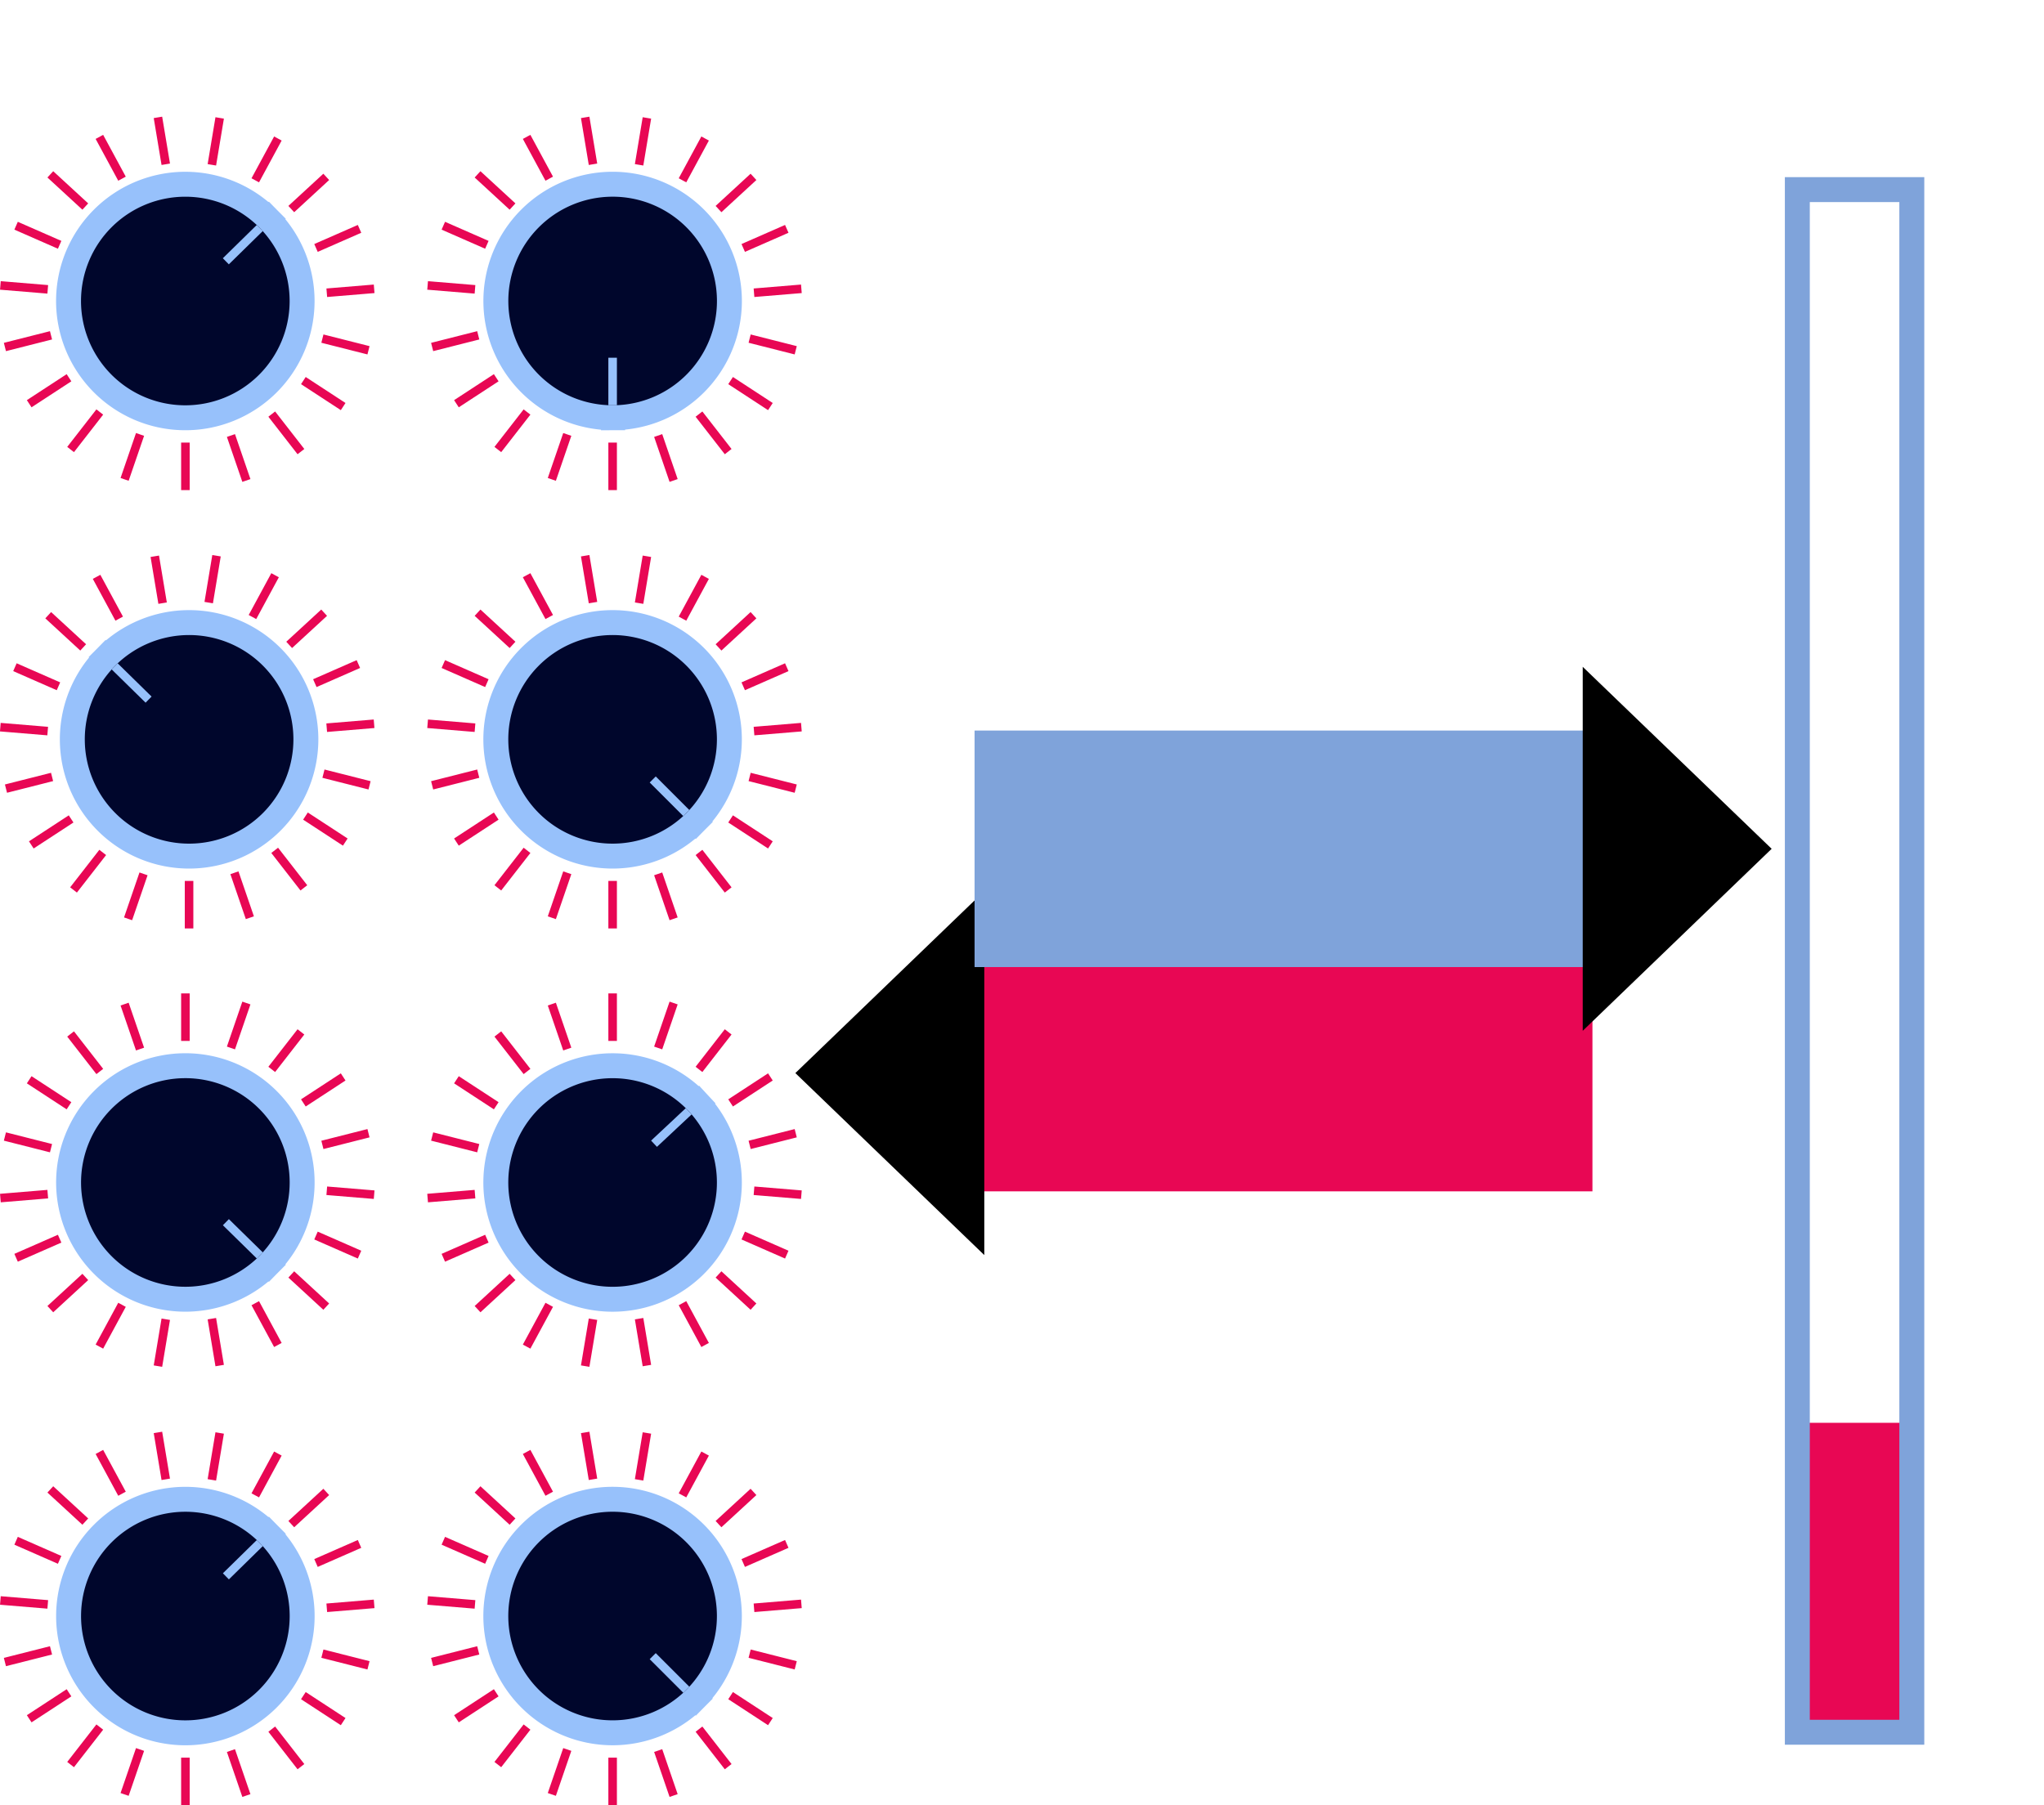 <?xml version="1.0" encoding="UTF-8"?>
<!-- Created with Inkscape (http://www.inkscape.org/) -->
<svg id="svg1" width="81.969mm" height="72.402mm" version="1.1" viewBox="0 0 81.969 72.402" xmlns="http://www.w3.org/2000/svg">
 <defs id="defs1">
  <marker id="marker39" overflow="visible" markerHeight="0.25" markerWidth="0.15" orient="auto-start-reverse" preserveAspectRatio="none" refX="-4" viewBox="0 0 1 1">
   <path id="path39" transform="scale(.5)" d="m5.77 0-8.65 5v-10z" fill="context-stroke" fill-rule="evenodd" stroke="context-stroke" stroke-width="1pt"/>
  </marker>
 </defs>
 <g id="layer1" transform="translate(-13.345 16.751)" display="none">
  <rect id="rect1" x="-22.653" y="-75.508" width="291.97" height="449.28" ry="3.23" fill="#00062c" stroke="#97c1fb" stroke-dasharray="0.5, 0.5" stroke-linecap="square" stroke-width=".5" style="paint-order:stroke fill markers"/>
 </g>
 <g id="layer3" transform="translate(-13.345 16.751)">
  <path id="path37" d="m85.368 26.095 0.212 26.095z" fill="#e80754" style="paint-order:stroke fill markers"/>
  <g id="g38" transform="rotate(90 29.42 21.79)" stroke-linecap="square">
   <g id="g30" transform="translate(13.186 1.587)">
    <g id="dial7" transform="rotate(225.56 29.85 14.072)" stroke="#97c1fb">
     <path id="path21" d="m15.122 12.768a4.683 4.683 0 0 1-4.675 4.683 4.683 4.683 0 0 1-4.691-4.667 4.683 4.683 0 0 1 4.659-4.699 4.683 4.683 0 0 1 4.707 4.651" fill="#00062c" style="paint-order:stroke fill markers"/>
     <path id="path22" d="m12.886 12.768h1.563" fill="none" stroke-width=".343" style="paint-order:stroke fill markers"/>
    </g>
    <path id="path23" transform="translate(32.274 16.075)" d="m16.085 12.768h1.563m-1.855-1.882 1.479-0.508m-2.365-1.178 1.234-0.96m-2.62-0.346 0.855-1.309m-2.59 0.523 0.384-1.516m-2.28 1.336-0.129-1.558m-1.722 2.004-0.628-1.432m-0.979 2.454-1.059-1.15m-0.129 2.639-1.375-0.744m0.735 2.538-1.542-0.257m1.52 2.162-1.542 0.257m2.139 1.551-1.375 0.744m2.527 0.773-1.059 1.15m2.641-0.09-0.628 1.432m2.469-0.942-0.129 1.558m2.029-1.693 0.384 1.516m1.369-2.26 0.855 1.309m0.561-2.582 1.234 0.96m-0.308-2.624 1.479 0.508" fill="none" stroke="#e80754" stroke-width=".343" style="paint-order:stroke fill markers"/>
   </g>
   <g id="g14" transform="matrix(-1 0 0 1 48.746 .529)">
    <g id="dial6" transform="rotate(-46.901 10.441 12.768)" stroke="#97c1fb">
     <path id="path12" d="m15.122 12.768a4.683 4.683 0 0 1-4.675 4.683 4.683 4.683 0 0 1-4.691-4.667 4.683 4.683 0 0 1 4.659-4.699 4.683 4.683 0 0 1 4.707 4.651" fill="#00062c" style="paint-order:stroke fill markers"/>
     <path id="path13" d="m12.886 12.768h1.563" fill="none" stroke-width=".343" style="paint-order:stroke fill markers"/>
    </g>
    <path id="path14" transform="translate(.204)" d="m16.085 12.768h1.563m-1.855-1.882 1.479-0.508m-2.365-1.178 1.234-0.96m-2.62-0.346 0.855-1.309m-2.59 0.523 0.384-1.516m-2.28 1.336-0.129-1.558m-1.722 2.004-0.628-1.432m-0.979 2.454-1.059-1.15m-0.129 2.639-1.375-0.744m0.735 2.538-1.542-0.257m1.52 2.162-1.542 0.257m2.139 1.551-1.375 0.744m2.527 0.773-1.059 1.15m2.641-0.09-0.628 1.432m2.469-0.942-0.129 1.558m2.029-1.693 0.384 1.516m1.369-2.26 0.855 1.309m0.561-2.582 1.234 0.96m-0.308-2.624 1.479 0.508" fill="none" stroke="#e80754" stroke-width=".343" style="paint-order:stroke fill markers"/>
   </g>
   <g id="g31" transform="matrix(-1 0 0 1 63.723 1.587)">
    <g id="dial5" transform="rotate(225.56 21.304 17.661)" stroke="#97c1fb">
     <path id="path18" d="m15.122 12.768a4.683 4.683 0 0 1-4.675 4.683 4.683 4.683 0 0 1-4.691-4.667 4.683 4.683 0 0 1 4.659-4.699 4.683 4.683 0 0 1 4.707 4.651" fill="#00062c" style="paint-order:stroke fill markers"/>
     <path id="path19" d="m12.886 12.768h1.563" fill="none" stroke-width=".343" style="paint-order:stroke fill markers"/>
    </g>
    <path id="path20" transform="translate(15.181 16.075)" d="m16.085 12.768h1.563m-1.855-1.882 1.479-0.508m-2.365-1.178 1.234-0.96m-2.62-0.346 0.855-1.309m-2.59 0.523 0.384-1.516m-2.28 1.336-0.129-1.558m-1.722 2.004-0.628-1.432m-0.979 2.454-1.059-1.15m-0.129 2.639-1.375-0.744m0.735 2.538-1.542-0.257m1.52 2.162-1.542 0.257m2.139 1.551-1.375 0.744m2.527 0.773-1.059 1.15m2.641-0.09-0.628 1.432m2.469-0.942-0.129 1.558m2.029-1.693 0.384 1.516m1.369-2.26 0.855 1.309m0.561-2.582 1.234 0.96m-0.308-2.624 1.479 0.508" fill="none" stroke="#e80754" stroke-width=".343" style="paint-order:stroke fill markers"/>
   </g>
   <g id="g32" transform="translate(13.186 .529)">
    <g id="dial8" transform="rotate(-45 26.476 -25.943)" stroke="#97c1fb">
     <path id="path15" d="m15.122 12.768a4.683 4.683 0 0 1-4.675 4.683 4.683 4.683 0 0 1-4.691-4.667 4.683 4.683 0 0 1 4.659-4.699 4.683 4.683 0 0 1 4.707 4.651" fill="#00062c" style="paint-order:stroke fill markers"/>
     <path id="path16" d="m12.886 12.768h1.563" fill="none" stroke-width=".343" style="paint-order:stroke fill markers"/>
    </g>
    <path id="path17" transform="translate(32.274)" d="m16.085 12.768h1.563m-1.855-1.882 1.479-0.508m-2.365-1.178 1.234-0.96m-2.62-0.346 0.855-1.309m-2.59 0.523 0.384-1.516m-2.28 1.336-0.129-1.558m-1.722 2.004-0.628-1.432m-0.979 2.454-1.059-1.15m-0.129 2.639-1.375-0.744m0.735 2.538-1.542-0.257m1.52 2.162-1.542 0.257m2.139 1.551-1.375 0.744m2.527 0.773-1.059 1.15m2.641-0.09-0.628 1.432m2.469-0.942-0.129 1.558m2.029-1.693 0.384 1.516m1.369-2.26 0.855 1.309m0.561-2.582 1.234 0.96m-0.308-2.624 1.479 0.508" fill="none" stroke="#e80754" stroke-width=".343" style="paint-order:stroke fill markers"/>
   </g>
   <g id="g33" transform="matrix(1 0 0 -1 10.093 59.126)">
    <g id="dial3" transform="rotate(225.56 13.815 20.806)" stroke="#97c1fb">
     <path id="path9" d="m15.122 12.768a4.683 4.683 0 0 1-4.675 4.683 4.683 4.683 0 0 1-4.691-4.667 4.683 4.683 0 0 1 4.659-4.699 4.683 4.683 0 0 1 4.707 4.651" fill="#00062c" style="paint-order:stroke fill markers"/>
     <path id="path10" d="m12.886 12.768h1.563" fill="none" stroke-width=".343" style="paint-order:stroke fill markers"/>
    </g>
    <path id="path11" transform="translate(.204 16.075)" d="m16.085 12.768h1.563m-1.855-1.882 1.479-0.508m-2.365-1.178 1.234-0.96m-2.62-0.346 0.855-1.309m-2.59 0.523 0.384-1.516m-2.28 1.336-0.129-1.558m-1.722 2.004-0.628-1.432m-0.979 2.454-1.059-1.15m-0.129 2.639-1.375-0.744m0.735 2.538-1.542-0.257m1.52 2.162-1.542 0.257m2.139 1.551-1.375 0.744m2.527 0.773-1.059 1.15m2.641-0.09-0.628 1.432m2.469-0.942-0.129 1.558m2.029-1.693 0.384 1.516m1.369-2.26 0.855 1.309m0.561-2.582 1.234 0.96m-0.308-2.624 1.479 0.508" fill="none" stroke="#e80754" stroke-width=".343" style="paint-order:stroke fill markers"/>
   </g>
   <g id="g34" transform="translate(9.605 1.587)">
    <g id="dial1" transform="rotate(225.56 5.269 24.396)" stroke="#97c1fb">
     <path id="path6" d="m15.122 12.768a4.683 4.683 0 0 1-4.675 4.683 4.683 4.683 0 0 1-4.691-4.667 4.683 4.683 0 0 1 4.659-4.699 4.683 4.683 0 0 1 4.707 4.651" fill="#00062c" style="paint-order:stroke fill markers"/>
     <path id="path7" d="m12.886 12.768h1.563" fill="none" stroke-width=".343" style="paint-order:stroke fill markers"/>
    </g>
    <path id="path8" transform="translate(-16.889 16.075)" d="m16.085 12.768h1.563m-1.855-1.882 1.479-0.508m-2.365-1.178 1.234-0.96m-2.62-0.346 0.855-1.309m-2.59 0.523 0.384-1.516m-2.28 1.336-0.129-1.558m-1.722 2.004-0.628-1.432m-0.979 2.454-1.059-1.15m-0.129 2.639-1.375-0.744m0.735 2.538-1.542-0.257m1.52 2.162-1.542 0.257m2.139 1.551-1.375 0.744m2.527 0.773-1.059 1.15m2.641-0.09-0.628 1.432m2.469-0.942-0.129 1.558m2.029-1.693 0.384 1.516m1.369-2.26 0.855 1.309m0.561-2.582 1.234 0.96m-0.308-2.624 1.479 0.508" fill="none" stroke="#e80754" stroke-width=".343" style="paint-order:stroke fill markers"/>
   </g>
   <g id="g35" transform="translate(10.093 .529)">
    <g id="dial4" transform="rotate(-45 10.441 12.768)" stroke="#97c1fb">
     <path id="path3" d="m15.122 12.768a4.683 4.683 0 0 1-4.675 4.683 4.683 4.683 0 0 1-4.691-4.667 4.683 4.683 0 0 1 4.659-4.699 4.683 4.683 0 0 1 4.707 4.651" fill="#00062c" style="paint-order:stroke fill markers"/>
     <path id="path4" d="m12.886 12.768h1.563" fill="none" stroke-width=".343" style="paint-order:stroke fill markers"/>
    </g>
    <path id="path5" transform="translate(.204)" d="m16.085 12.768h1.563m-1.855-1.882 1.479-0.508m-2.365-1.178 1.234-0.96m-2.62-0.346 0.855-1.309m-2.59 0.523 0.384-1.516m-2.28 1.336-0.129-1.558m-1.722 2.004-0.628-1.432m-0.979 2.454-1.059-1.15m-0.129 2.639-1.375-0.744m0.735 2.538-1.542-0.257m1.52 2.162-1.542 0.257m2.139 1.551-1.375 0.744m2.527 0.773-1.059 1.15m2.641-0.09-0.628 1.432m2.469-0.942-0.129 1.558m2.029-1.693 0.384 1.516m1.369-2.26 0.855 1.309m0.561-2.582 1.234 0.96m-0.308-2.624 1.479 0.508" fill="none" stroke="#e80754" stroke-width=".343" style="paint-order:stroke fill markers"/>
   </g>
   <g id="g36" transform="translate(-7.488 .529)">
    <g id="dial2" stroke="#97c1fb">
     <path id="path1" d="m15.122 12.768a4.683 4.683 0 0 1-4.675 4.683 4.683 4.683 0 0 1-4.691-4.667 4.683 4.683 0 0 1 4.659-4.699 4.683 4.683 0 0 1 4.707 4.651" fill="#00062c" style="paint-order:stroke fill markers"/>
     <path id="path2" d="m12.886 12.768h1.563" fill="none" stroke-width=".343" style="paint-order:stroke fill markers"/>
    </g>
    <path id="path2-7" transform="translate(.204)" d="m16.085 12.768h1.563m-1.855-1.882 1.479-0.508m-2.365-1.178 1.234-0.96m-2.62-0.346 0.855-1.309m-2.59 0.523 0.384-1.516m-2.28 1.336-0.129-1.558m-1.722 2.004-0.628-1.432m-0.979 2.454-1.059-1.15m-0.129 2.639-1.375-0.744m0.735 2.538-1.542-0.257m1.52 2.162-1.542 0.257m2.139 1.551-1.375 0.744m2.527 0.773-1.059 1.15m2.641-0.09-0.628 1.432m2.469-0.942-0.129 1.558m2.029-1.693 0.384 1.516m1.369-2.26 0.855 1.309m0.561-2.582 1.234 0.96m-0.308-2.624 1.479 0.508" fill="none" stroke="#e80754" stroke-width=".343" style="paint-order:stroke fill markers"/>
   </g>
  </g>
  <g id="g37" transform="translate(7.85 19.094)" stroke-linecap="square">
   <path id="cost-rect" d="m77.572 21.221h4.591v12.441h-4.591z" fill="#e80754" stroke-width=".25" style="paint-order:stroke fill markers"/>
   <path id="rect36" d="m77.572-28.24h4.591v61.872h-4.591z" fill="none" stroke="#7fa3da" style="paint-order:stroke fill markers"/>
   <g id="text39" transform="translate(2.86 -2.5)" fill="#fff" stroke-width="5" style="paint-order:stroke fill markers" aria-label="Prediction,
modeling,
simulation, 
evaluation">
    <path id="path24" d="m43.069-20.203q0.195 0 0.364 0.076 0.174 0.072 0.301 0.203 0.131 0.127 0.203 0.301 0.076 0.169 0.076 0.364 0 0.212-0.076 0.385-0.076 0.174-0.224 0.301-0.144 0.123-0.364 0.195-0.216 0.068-0.495 0.068-0.165 0-0.288-0.013-0.123-0.017-0.216-0.038v1.126h-0.428v-2.968zm-0.216 1.465q0.14 0 0.271-0.025t0.233-0.085q0.106-0.059 0.165-0.157 0.064-0.102 0.064-0.254 0-0.106-0.042-0.199-0.038-0.097-0.11-0.165-0.068-0.072-0.165-0.114-0.093-0.042-0.199-0.042h-0.72v0.982q0.064 0.017 0.186 0.038t0.318 0.021zm2.603-0.682v0.428h-0.275q-0.089 0-0.169 0.025-0.076 0.025-0.14 0.08-0.059 0.051-0.093 0.127-0.034 0.072-0.034 0.165v1.359h-0.428v-2.184h0.428v0.25q0.072-0.114 0.178-0.182 0.11-0.068 0.258-0.068zm0.448 1.228q0.017 0.127 0.076 0.233t0.148 0.186q0.089 0.076 0.199 0.123 0.114 0.042 0.237 0.042 0.271 0 0.428-0.102 0.161-0.102 0.258-0.339l0.389 0.174q-0.148 0.347-0.411 0.521-0.258 0.169-0.665 0.169-0.224 0-0.428-0.089-0.199-0.089-0.347-0.241-0.148-0.152-0.237-0.356-0.085-0.207-0.085-0.44 0-0.233 0.085-0.436 0.089-0.203 0.237-0.356 0.148-0.152 0.347-0.241 0.203-0.089 0.428-0.089 0.229 0 0.428 0.089 0.203 0.089 0.351 0.241 0.148 0.152 0.233 0.356 0.089 0.203 0.089 0.436 0 0.03-0.004 0.059 0 0.03 0 0.059zm1.304-0.305q-0.03-0.11-0.093-0.203-0.059-0.093-0.144-0.161-0.08-0.068-0.186-0.106-0.102-0.042-0.22-0.042-0.114 0-0.22 0.042-0.106 0.038-0.191 0.106-0.08 0.068-0.144 0.161-0.059 0.093-0.085 0.203zm2.463-1.892h0.423v3.154h-0.423v-0.267q-0.144 0.148-0.334 0.233-0.191 0.085-0.415 0.085-0.224 0-0.428-0.089-0.199-0.089-0.347-0.241-0.148-0.152-0.237-0.356-0.085-0.207-0.085-0.44 0-0.233 0.085-0.436 0.089-0.203 0.237-0.356 0.148-0.152 0.347-0.241 0.203-0.089 0.428-0.089 0.224 0 0.415 0.085t0.334 0.233zm-0.749 2.781q0.14 0 0.262-0.055 0.127-0.055 0.216-0.148 0.093-0.097 0.144-0.224 0.055-0.127 0.055-0.275 0-0.144-0.055-0.271-0.051-0.127-0.144-0.22-0.089-0.097-0.216-0.152-0.123-0.055-0.262-0.055t-0.262 0.055q-0.119 0.055-0.212 0.152-0.089 0.093-0.144 0.22-0.051 0.127-0.051 0.271 0 0.148 0.051 0.275 0.055 0.127 0.144 0.224 0.093 0.093 0.212 0.148 0.123 0.055 0.262 0.055zm1.879-2.625q0.119 0 0.203 0.089 0.089 0.085 0.089 0.203 0 0.123-0.089 0.207-0.085 0.085-0.203 0.085-0.127 0-0.212-0.085-0.085-0.085-0.085-0.207 0-0.119 0.085-0.203 0.085-0.089 0.212-0.089zm-0.216 0.859h0.428v2.138h-0.428zm2.633 1.85q-0.152 0.157-0.356 0.25-0.199 0.089-0.428 0.089-0.229 0-0.432-0.089-0.199-0.089-0.347-0.241-0.148-0.152-0.237-0.356-0.085-0.207-0.085-0.44 0-0.233 0.085-0.436 0.089-0.203 0.237-0.356 0.148-0.152 0.347-0.241 0.203-0.089 0.432-0.089 0.229 0 0.428 0.093 0.203 0.089 0.356 0.246l-0.301 0.301q-0.089-0.102-0.216-0.157-0.123-0.059-0.267-0.059-0.14 0-0.262 0.055-0.123 0.055-0.216 0.152-0.089 0.093-0.144 0.22-0.051 0.127-0.051 0.271 0 0.148 0.051 0.275 0.055 0.127 0.144 0.224 0.093 0.093 0.216 0.148 0.123 0.055 0.262 0.055 0.144 0 0.267-0.055 0.127-0.059 0.216-0.161zm0.842-0.406q0 0.102 0.025 0.161 0.025 0.059 0.068 0.085 0.047 0.025 0.114 0.03 0.068 0.004 0.148 0.004h0.148v0.415h-0.216q-0.161 0-0.292-0.025-0.127-0.025-0.224-0.085-0.093-0.064-0.148-0.169-0.051-0.106-0.051-0.258v-1.219h-0.267v-0.428h0.267v-0.508l0.428-0.119v0.627h0.347v0.428h-0.347zm1.092-2.303q0.119 0 0.203 0.089 0.089 0.085 0.089 0.203 0 0.123-0.089 0.207-0.085 0.085-0.203 0.085-0.127 0-0.212-0.085-0.085-0.085-0.085-0.207 0-0.119 0.085-0.203 0.085-0.089 0.212-0.089zm-0.216 0.859h0.428v2.138h-0.428zm1.841-0.059q0.229 0 0.428 0.089 0.203 0.089 0.351 0.241 0.148 0.152 0.233 0.36 0.089 0.203 0.089 0.436t-0.089 0.436q-0.085 0.203-0.233 0.356-0.148 0.152-0.351 0.241-0.199 0.089-0.423 0.089-0.229 0-0.432-0.089-0.199-0.089-0.347-0.241-0.148-0.152-0.237-0.356-0.085-0.203-0.085-0.436t0.085-0.436q0.089-0.207 0.237-0.36 0.148-0.152 0.347-0.241 0.203-0.089 0.428-0.089zm0 0.423q-0.14 0-0.262 0.055-0.119 0.055-0.212 0.152-0.093 0.093-0.148 0.22-0.051 0.127-0.051 0.275 0 0.144 0.051 0.271 0.055 0.127 0.148 0.224 0.093 0.093 0.212 0.148 0.123 0.055 0.262 0.055t0.262-0.055q0.127-0.055 0.216-0.148 0.093-0.097 0.144-0.224 0.055-0.127 0.055-0.271 0-0.148-0.055-0.275-0.051-0.127-0.144-0.22-0.089-0.097-0.216-0.152-0.123-0.055-0.262-0.055zm2.417-0.423q0.203 0 0.377 0.072 0.174 0.068 0.301 0.191 0.127 0.119 0.199 0.284 0.076 0.165 0.076 0.36v1.291h-0.428v-1.135q0-0.157-0.042-0.275-0.042-0.119-0.123-0.199-0.076-0.08-0.186-0.123-0.106-0.042-0.224-0.042-0.157 0-0.271 0.051t-0.195 0.144q-0.076 0.089-0.119 0.212-0.038 0.123-0.038 0.275v1.092h-0.428v-2.142h0.428v0.258q0.055-0.08 0.131-0.135 0.08-0.059 0.169-0.097 0.089-0.042 0.182-0.059 0.097-0.021 0.191-0.021zm1.261 2.726q0.042-0.11 0.085-0.254 0.042-0.14 0.08-0.288 0.038-0.148 0.068-0.296 0.03-0.148 0.051-0.279l0.516-0.047q-0.042 0.152-0.102 0.313-0.059 0.161-0.123 0.313-0.059 0.148-0.123 0.279-0.059 0.135-0.119 0.229z"/>
    <path id="path25" d="m44.482-15.199q0.199 0 0.373 0.072 0.178 0.068 0.305 0.195 0.127 0.123 0.199 0.292 0.072 0.165 0.072 0.36v1.278h-0.423v-1.135q0-0.157-0.055-0.275-0.051-0.119-0.135-0.199-0.085-0.08-0.195-0.123-0.106-0.042-0.216-0.042-0.131 0-0.241 0.051-0.106 0.051-0.191 0.14-0.08 0.085-0.127 0.212-0.042 0.123-0.042 0.275v1.096h-0.428v-1.135q0-0.157-0.051-0.275t-0.135-0.199q-0.085-0.08-0.195-0.123-0.106-0.042-0.22-0.042-0.127 0-0.237 0.051-0.11 0.051-0.191 0.144-0.08 0.089-0.127 0.212-0.042 0.123-0.042 0.275v1.092h-0.428v-2.142h0.428v0.258q0.055-0.08 0.131-0.135 0.08-0.059 0.169-0.097 0.089-0.042 0.182-0.059 0.097-0.021 0.191-0.021 0.135 0 0.258 0.034 0.123 0.03 0.229 0.089 0.106 0.055 0.191 0.135 0.085 0.08 0.148 0.182 0.059-0.11 0.148-0.191 0.089-0.085 0.195-0.135 0.11-0.055 0.224-0.085 0.119-0.03 0.237-0.03zm2.247 0q0.229 0 0.428 0.089 0.203 0.089 0.351 0.241 0.148 0.152 0.233 0.36 0.089 0.203 0.089 0.436 0 0.233-0.089 0.436-0.085 0.203-0.233 0.356-0.148 0.152-0.351 0.241-0.199 0.089-0.423 0.089-0.229 0-0.432-0.089-0.199-0.089-0.347-0.241-0.148-0.152-0.237-0.356-0.085-0.203-0.085-0.436 0-0.233 0.085-0.436 0.089-0.207 0.237-0.36 0.148-0.152 0.347-0.241 0.203-0.089 0.428-0.089zm0 0.423q-0.14 0-0.262 0.055-0.119 0.055-0.212 0.152-0.093 0.093-0.148 0.22-0.051 0.127-0.051 0.275 0 0.144 0.051 0.271 0.055 0.127 0.148 0.224 0.093 0.093 0.212 0.148 0.123 0.055 0.262 0.055t0.262-0.055q0.127-0.055 0.216-0.148 0.093-0.097 0.144-0.224 0.055-0.127 0.055-0.271 0-0.148-0.055-0.275-0.051-0.127-0.144-0.22-0.089-0.097-0.216-0.152-0.123-0.055-0.262-0.055zm3.098-1.38h0.423v3.154h-0.423v-0.267q-0.144 0.148-0.334 0.233-0.191 0.085-0.415 0.085-0.224 0-0.428-0.089-0.199-0.089-0.347-0.241-0.148-0.152-0.237-0.356-0.085-0.207-0.085-0.44t0.085-0.436q0.089-0.203 0.237-0.356 0.148-0.152 0.347-0.241 0.203-0.089 0.428-0.089 0.224 0 0.415 0.085 0.191 0.085 0.334 0.233zm-0.749 2.781q0.14 0 0.262-0.055 0.127-0.055 0.216-0.148 0.093-0.097 0.144-0.224 0.055-0.127 0.055-0.275 0-0.144-0.055-0.271-0.051-0.127-0.144-0.22-0.089-0.097-0.216-0.152-0.123-0.055-0.262-0.055t-0.262 0.055q-0.119 0.055-0.212 0.152-0.089 0.093-0.144 0.22-0.051 0.127-0.051 0.271 0 0.148 0.051 0.275 0.055 0.127 0.144 0.224 0.093 0.093 0.212 0.148 0.123 0.055 0.262 0.055zm1.917-0.584q0.017 0.127 0.076 0.233 0.059 0.106 0.148 0.186 0.089 0.076 0.199 0.123 0.114 0.042 0.237 0.042 0.271 0 0.428-0.102 0.161-0.102 0.258-0.339l0.389 0.174q-0.148 0.347-0.411 0.521-0.258 0.169-0.665 0.169-0.224 0-0.428-0.089-0.199-0.089-0.347-0.241-0.148-0.152-0.237-0.356-0.085-0.207-0.085-0.44t0.085-0.436q0.089-0.203 0.237-0.356 0.148-0.152 0.347-0.241 0.203-0.089 0.428-0.089 0.229 0 0.428 0.089 0.203 0.089 0.351 0.241 0.148 0.152 0.233 0.356 0.089 0.203 0.089 0.436 0 0.03-0.004 0.059 0 0.03 0 0.059zm1.304-0.305q-0.03-0.11-0.093-0.203-0.059-0.093-0.144-0.161-0.08-0.068-0.186-0.106-0.102-0.042-0.22-0.042-0.114 0-0.22 0.042-0.106 0.038-0.191 0.106-0.08 0.068-0.144 0.161-0.059 0.093-0.085 0.203zm0.749-1.888h0.428v3.15h-0.428zm1.13 0.152q0.119 0 0.203 0.089 0.089 0.085 0.089 0.203 0 0.123-0.089 0.207-0.085 0.085-0.203 0.085-0.127 0-0.212-0.085-0.085-0.085-0.085-0.207 0-0.119 0.085-0.203 0.085-0.089 0.212-0.089zm-0.216 0.859h0.428v2.138h-0.428zm2.002-0.059q0.203 0 0.377 0.072 0.174 0.068 0.301 0.191 0.127 0.119 0.199 0.284 0.076 0.165 0.076 0.36v1.291h-0.428v-1.135q0-0.157-0.042-0.275t-0.123-0.199q-0.076-0.08-0.186-0.123-0.106-0.042-0.224-0.042-0.157 0-0.271 0.051t-0.195 0.144q-0.076 0.089-0.119 0.212-0.038 0.123-0.038 0.275v1.092h-0.428v-2.142h0.428v0.258q0.055-0.08 0.131-0.135 0.08-0.059 0.169-0.097 0.089-0.042 0.182-0.059 0.097-0.021 0.191-0.021zm3.014 0.055h0.423v2.045q0 0.047-0.009 0.152-0.004 0.11-0.042 0.246-0.034 0.135-0.11 0.279-0.076 0.148-0.22 0.267-0.14 0.119-0.356 0.195-0.212 0.08-0.525 0.08-0.254 0-0.474-0.059-0.216-0.059-0.398-0.152l0.152-0.398q0.161 0.089 0.343 0.135 0.186 0.051 0.377 0.051 0.195 0 0.347-0.038 0.157-0.038 0.262-0.127 0.11-0.089 0.169-0.246 0.059-0.152 0.059-0.394v-0.174q-0.144 0.157-0.339 0.246-0.195 0.085-0.419 0.085-0.229 0-0.428-0.089-0.199-0.089-0.351-0.241-0.148-0.152-0.237-0.356-0.085-0.203-0.085-0.436 0-0.233 0.085-0.436 0.089-0.207 0.237-0.36 0.152-0.152 0.351-0.241 0.199-0.089 0.428-0.089 0.224 0 0.419 0.089 0.195 0.085 0.339 0.241zm-0.758 1.77q0.14 0 0.258-0.055 0.123-0.055 0.212-0.148 0.093-0.097 0.144-0.224 0.055-0.127 0.055-0.271 0-0.148-0.055-0.275-0.051-0.127-0.144-0.22-0.089-0.097-0.212-0.152-0.119-0.055-0.258-0.055t-0.262 0.055q-0.123 0.055-0.216 0.152-0.093 0.093-0.148 0.22-0.051 0.127-0.051 0.275 0 0.144 0.051 0.271 0.055 0.127 0.148 0.224 0.093 0.093 0.216 0.148 0.123 0.055 0.262 0.055zm1.506 0.902q0.042-0.11 0.085-0.254 0.042-0.14 0.08-0.288 0.038-0.148 0.068-0.296 0.03-0.148 0.051-0.279l0.516-0.047q-0.042 0.152-0.102 0.313-0.059 0.161-0.123 0.313-0.059 0.148-0.123 0.279-0.059 0.135-0.119 0.229z"/>
    <path id="path26" d="m43.136-9.467q0.009 0.055 0.009 0.11 0 0.114-0.051 0.246t-0.182 0.237q-0.072 0.055-0.199 0.106-0.127 0.051-0.318 0.051-0.144 0-0.322-0.038-0.178-0.034-0.402-0.131l0.161-0.394q0.174 0.072 0.309 0.106 0.135 0.03 0.191 0.034 0.055 0 0.064 0 0.089 0 0.152-0.017 0.064-0.021 0.102-0.051 0.047-0.038 0.055-0.076 0.013-0.042 0.013-0.072 0-0.021-0.004-0.047-0.009-0.072-0.097-0.123-0.089-0.055-0.262-0.11-0.085-0.025-0.191-0.064-0.102-0.042-0.199-0.106-0.097-0.064-0.174-0.161-0.072-0.102-0.093-0.241-0.009-0.059-0.009-0.114 0-0.114 0.051-0.241 0.051-0.131 0.182-0.237 0.059-0.051 0.157-0.097 0.102-0.047 0.199-0.055 0.102-0.013 0.161-0.013 0.11 0 0.275 0.025 0.169 0.025 0.436 0.131l-0.157 0.398q-0.309-0.127-0.415-0.127-0.102-0.004-0.106-0.004-0.195 0-0.284 0.072-0.047 0.034-0.064 0.076-0.017 0.038-0.017 0.08 0 0.017 0.004 0.038 0.013 0.072 0.102 0.127 0.089 0.051 0.267 0.106 0.08 0.025 0.186 0.068 0.106 0.038 0.199 0.106 0.097 0.064 0.169 0.161 0.076 0.097 0.102 0.241zm0.639-2.299q0.119 0 0.203 0.089 0.089 0.085 0.089 0.203 0 0.123-0.089 0.207-0.085 0.085-0.203 0.085-0.127 0-0.212-0.085-0.085-0.085-0.085-0.207 0-0.119 0.085-0.203 0.085-0.089 0.212-0.089zm-0.216 0.859h0.428v2.138h-0.428zm3.64-0.059q0.199 0 0.373 0.072 0.178 0.068 0.305 0.195 0.127 0.123 0.199 0.292 0.072 0.165 0.072 0.36v1.278h-0.423v-1.135q0-0.157-0.055-0.275-0.051-0.119-0.135-0.199-0.085-0.08-0.195-0.123-0.106-0.042-0.216-0.042-0.131 0-0.241 0.051-0.106 0.051-0.191 0.14-0.08 0.085-0.127 0.212-0.042 0.123-0.042 0.275v1.096h-0.428v-1.135q0-0.157-0.051-0.275t-0.135-0.199q-0.085-0.08-0.195-0.123-0.106-0.042-0.22-0.042-0.127 0-0.237 0.051-0.11 0.051-0.191 0.144-0.08 0.089-0.127 0.212-0.042 0.123-0.042 0.275v1.092h-0.428v-2.142h0.428v0.258q0.055-0.08 0.131-0.135 0.08-0.059 0.169-0.097 0.089-0.042 0.182-0.059 0.097-0.021 0.191-0.021 0.135 0 0.258 0.034 0.123 0.03 0.229 0.089 0.106 0.055 0.191 0.135 0.085 0.08 0.148 0.182 0.059-0.11 0.148-0.191 0.089-0.085 0.195-0.135 0.11-0.055 0.224-0.085 0.119-0.03 0.237-0.03zm3.365 2.197h-0.428v-0.258q-0.055 0.076-0.135 0.135-0.076 0.059-0.165 0.102-0.089 0.038-0.186 0.055-0.093 0.017-0.186 0.017-0.203 0-0.377-0.068-0.174-0.072-0.301-0.191-0.127-0.123-0.203-0.288-0.072-0.165-0.072-0.36v-1.287h0.428v1.173q0 0.169 0.047 0.292 0.051 0.119 0.127 0.195 0.08 0.076 0.182 0.114 0.106 0.034 0.22 0.034 0.148 0 0.262-0.055 0.119-0.055 0.199-0.152 0.08-0.097 0.119-0.229 0.042-0.131 0.042-0.279v-1.092h0.428zm0.427-3.15h0.428v3.15h-0.428zm2.573 1.003h0.428v2.146h-0.428v-0.267q-0.14 0.148-0.33 0.233-0.191 0.085-0.415 0.085-0.224 0-0.428-0.089-0.199-0.089-0.347-0.241-0.148-0.152-0.237-0.356-0.085-0.207-0.085-0.44 0-0.233 0.085-0.436 0.089-0.203 0.237-0.356 0.148-0.152 0.347-0.241 0.203-0.089 0.428-0.089 0.224 0 0.415 0.085 0.191 0.085 0.33 0.233zm-0.745 1.774q0.14 0 0.262-0.055 0.123-0.055 0.212-0.148 0.093-0.097 0.144-0.224 0.055-0.127 0.055-0.275 0-0.144-0.055-0.271-0.051-0.127-0.144-0.22-0.089-0.097-0.212-0.152-0.123-0.055-0.262-0.055t-0.262 0.055q-0.119 0.055-0.212 0.152-0.093 0.093-0.148 0.22-0.051 0.127-0.051 0.271 0 0.148 0.051 0.275 0.055 0.127 0.148 0.224 0.093 0.093 0.212 0.148 0.123 0.055 0.262 0.055zm2.116-0.322q0 0.102 0.025 0.161 0.025 0.059 0.068 0.085 0.047 0.025 0.114 0.03 0.068 0.004 0.148 0.004h0.148v0.415h-0.216q-0.161 0-0.292-0.025-0.127-0.025-0.224-0.085-0.093-0.064-0.148-0.169-0.051-0.106-0.051-0.258v-1.219h-0.267v-0.428h0.267v-0.508l0.428-0.119v0.627h0.347v0.428h-0.347zm1.092-2.303q0.119 0 0.203 0.089 0.089 0.085 0.089 0.203 0 0.123-0.089 0.207-0.085 0.085-0.203 0.085-0.127 0-0.212-0.085-0.085-0.085-0.085-0.207 0-0.119 0.085-0.203 0.085-0.089 0.212-0.089zm-0.216 0.859h0.428v2.138h-0.428zm1.841-0.059q0.229 0 0.428 0.089 0.203 0.089 0.351 0.241 0.148 0.152 0.233 0.36 0.089 0.203 0.089 0.436 0 0.233-0.089 0.436-0.085 0.203-0.233 0.356-0.148 0.152-0.351 0.241-0.199 0.089-0.423 0.089-0.229 0-0.432-0.089-0.199-0.089-0.347-0.241-0.148-0.152-0.237-0.356-0.085-0.203-0.085-0.436 0-0.233 0.085-0.436 0.089-0.207 0.237-0.36 0.148-0.152 0.347-0.241 0.203-0.089 0.428-0.089zm0 0.423q-0.14 0-0.262 0.055-0.119 0.055-0.212 0.152-0.093 0.093-0.148 0.22-0.051 0.127-0.051 0.275 0 0.144 0.051 0.271 0.055 0.127 0.148 0.224 0.093 0.093 0.212 0.148 0.123 0.055 0.262 0.055 0.14 0 0.262-0.055 0.127-0.055 0.216-0.148 0.093-0.097 0.144-0.224 0.055-0.127 0.055-0.271 0-0.148-0.055-0.275-0.051-0.127-0.144-0.22-0.089-0.097-0.216-0.152-0.123-0.055-0.262-0.055zm2.417-0.423q0.203 0 0.377 0.072 0.174 0.068 0.301 0.191 0.127 0.119 0.199 0.284 0.076 0.165 0.076 0.36v1.291h-0.428v-1.135q0-0.157-0.042-0.275t-0.123-0.199q-0.076-0.08-0.186-0.123-0.106-0.042-0.224-0.042-0.157 0-0.271 0.051t-0.195 0.144q-0.076 0.089-0.119 0.212-0.038 0.123-0.038 0.275v1.092h-0.428v-2.142h0.428v0.258q0.055-0.08 0.131-0.135 0.08-0.059 0.169-0.097 0.089-0.042 0.182-0.059 0.097-0.021 0.191-0.021zm1.261 2.726q0.042-0.11 0.085-0.254 0.042-0.14 0.08-0.288 0.038-0.148 0.068-0.296 0.03-0.148 0.051-0.279l0.516-0.047q-0.042 0.152-0.102 0.313-0.059 0.161-0.123 0.313-0.059 0.148-0.123 0.279-0.059 0.135-0.119 0.229z"/>
    <path id="path27" d="m42.065-5.492q0.017 0.127 0.076 0.233 0.059 0.106 0.148 0.186 0.089 0.076 0.199 0.123 0.114 0.042 0.237 0.042 0.271 0 0.428-0.102 0.161-0.102 0.258-0.339l0.389 0.174q-0.148 0.347-0.411 0.521-0.258 0.169-0.665 0.169-0.224 0-0.428-0.089-0.199-0.089-0.347-0.241-0.148-0.152-0.237-0.356-0.085-0.207-0.085-0.44 0-0.233 0.085-0.436 0.089-0.203 0.237-0.356 0.148-0.152 0.347-0.241 0.203-0.089 0.428-0.089 0.229 0 0.428 0.089 0.203 0.089 0.351 0.241 0.148 0.152 0.233 0.356 0.089 0.203 0.089 0.436 0 0.03-0.004 0.059 0 0.03 0 0.059zm1.304-0.305q-0.03-0.11-0.093-0.203-0.059-0.093-0.144-0.161-0.08-0.068-0.186-0.106-0.102-0.042-0.22-0.042-0.114 0-0.22 0.042-0.106 0.038-0.191 0.106-0.08 0.068-0.144 0.161-0.059 0.093-0.085 0.203zm2.713-0.881-0.868 2.142h-0.5l-0.868-2.142h0.457l0.665 1.621 0.656-1.621zm1.879-0.004h0.428v2.146h-0.428v-0.267q-0.14 0.148-0.33 0.233-0.191 0.085-0.415 0.085-0.224 0-0.428-0.089-0.199-0.089-0.347-0.241-0.148-0.152-0.237-0.356-0.085-0.207-0.085-0.44 0-0.233 0.085-0.436 0.089-0.203 0.237-0.356 0.148-0.152 0.347-0.241 0.203-0.089 0.428-0.089 0.224 0 0.415 0.085t0.33 0.233zm-0.745 1.774q0.14 0 0.262-0.055 0.123-0.055 0.212-0.148 0.093-0.097 0.144-0.224 0.055-0.127 0.055-0.275 0-0.144-0.055-0.271-0.051-0.127-0.144-0.22-0.089-0.097-0.212-0.152-0.123-0.055-0.262-0.055t-0.262 0.055q-0.119 0.055-0.212 0.152-0.093 0.093-0.148 0.22-0.051 0.127-0.051 0.271 0 0.148 0.051 0.275 0.055 0.127 0.148 0.224 0.093 0.093 0.212 0.148 0.123 0.055 0.262 0.055zm1.562-2.777h0.428v3.15h-0.428zm2.861 3.15h-0.428v-0.258q-0.055 0.076-0.135 0.135-0.076 0.059-0.165 0.102-0.089 0.038-0.186 0.055-0.093 0.017-0.186 0.017-0.203 0-0.377-0.068-0.174-0.072-0.301-0.191-0.127-0.123-0.203-0.288-0.072-0.165-0.072-0.36v-1.287h0.428v1.173q0 0.169 0.047 0.292 0.051 0.119 0.127 0.195 0.08 0.076 0.182 0.114 0.106 0.034 0.22 0.034 0.148 0 0.262-0.055 0.119-0.055 0.199-0.152 0.08-0.097 0.119-0.229 0.042-0.131 0.042-0.279v-1.092h0.428zm2.103-2.146h0.428v2.146h-0.428v-0.267q-0.14 0.148-0.33 0.233-0.191 0.085-0.415 0.085-0.224 0-0.428-0.089-0.199-0.089-0.347-0.241-0.148-0.152-0.237-0.356-0.085-0.207-0.085-0.44 0-0.233 0.085-0.436 0.089-0.203 0.237-0.356 0.148-0.152 0.347-0.241 0.203-0.089 0.428-0.089 0.224 0 0.415 0.085t0.33 0.233zm-0.745 1.774q0.14 0 0.262-0.055 0.123-0.055 0.212-0.148 0.093-0.097 0.144-0.224 0.055-0.127 0.055-0.275 0-0.144-0.055-0.271-0.051-0.127-0.144-0.22-0.089-0.097-0.212-0.152-0.123-0.055-0.262-0.055t-0.262 0.055q-0.119 0.055-0.212 0.152-0.093 0.093-0.148 0.22-0.051 0.127-0.051 0.271 0 0.148 0.051 0.275 0.055 0.127 0.148 0.224 0.093 0.093 0.212 0.148 0.123 0.055 0.262 0.055zm2.116-0.322q0 0.102 0.025 0.161 0.025 0.059 0.068 0.085 0.047 0.025 0.114 0.03 0.068 0.004 0.148 0.004h0.148v0.415h-0.216q-0.161 0-0.292-0.025-0.127-0.025-0.224-0.085-0.093-0.064-0.148-0.169-0.051-0.106-0.051-0.258v-1.219h-0.267v-0.428h0.267v-0.508l0.428-0.119v0.627h0.347v0.428h-0.347zm1.092-2.303q0.119 0 0.203 0.089 0.089 0.085 0.089 0.203 0 0.123-0.089 0.207-0.085 0.085-0.203 0.085-0.127 0-0.212-0.085-0.085-0.085-0.085-0.207 0-0.119 0.085-0.203 0.085-0.089 0.212-0.089zm-0.216 0.859h0.428v2.138h-0.428zm1.841-0.059q0.229 0 0.428 0.089 0.203 0.089 0.351 0.241 0.148 0.152 0.233 0.36 0.089 0.203 0.089 0.436 0 0.233-0.089 0.436-0.085 0.203-0.233 0.356-0.148 0.152-0.351 0.241-0.199 0.089-0.423 0.089-0.229 0-0.432-0.089-0.199-0.089-0.347-0.241-0.148-0.152-0.237-0.356-0.085-0.203-0.085-0.436 0-0.233 0.085-0.436 0.089-0.207 0.237-0.36 0.148-0.152 0.347-0.241 0.203-0.089 0.428-0.089zm0 0.423q-0.14 0-0.262 0.055-0.119 0.055-0.212 0.152-0.093 0.093-0.148 0.22-0.051 0.127-0.051 0.275 0 0.144 0.051 0.271 0.055 0.127 0.148 0.224 0.093 0.093 0.212 0.148 0.123 0.055 0.262 0.055t0.262-0.055q0.127-0.055 0.216-0.148 0.093-0.097 0.144-0.224 0.055-0.127 0.055-0.271 0-0.148-0.055-0.275-0.051-0.127-0.144-0.22-0.089-0.097-0.216-0.152-0.123-0.055-0.262-0.055zm2.417-0.423q0.203 0 0.377 0.072 0.174 0.068 0.301 0.191 0.127 0.119 0.199 0.284 0.076 0.165 0.076 0.36v1.291h-0.428v-1.135q0-0.157-0.042-0.275-0.042-0.119-0.123-0.199-0.076-0.08-0.186-0.123-0.106-0.042-0.224-0.042-0.157 0-0.271 0.051-0.114 0.051-0.195 0.144-0.076 0.089-0.119 0.212-0.038 0.123-0.038 0.275v1.092h-0.428v-2.142h0.428v0.258q0.055-0.08 0.131-0.135 0.08-0.059 0.169-0.097 0.089-0.042 0.182-0.059 0.097-0.021 0.191-0.021z"/>
   </g>
   <path id="text39-8" d="m6.989-35.659q0.305 0 0.576 0.119 0.271 0.114 0.47 0.318 0.203 0.199 0.318 0.47 0.119 0.271 0.119 0.576 0 0.309-0.119 0.58-0.114 0.267-0.318 0.47-0.199 0.203-0.47 0.322-0.271 0.114-0.576 0.114h-1.126v-2.968zm-0.699 0.423v2.117h0.699q0.22 0 0.411-0.08 0.195-0.085 0.334-0.229 0.144-0.144 0.224-0.334 0.085-0.195 0.085-0.415t-0.085-0.411q-0.08-0.195-0.224-0.339-0.14-0.144-0.334-0.224-0.191-0.085-0.411-0.085zm2.844 1.587q0.017 0.127 0.076 0.233 0.059 0.106 0.148 0.186 0.089 0.076 0.199 0.123 0.114 0.042 0.237 0.042 0.271 0 0.428-0.102 0.161-0.102 0.258-0.339l0.389 0.174q-0.148 0.347-0.411 0.521-0.258 0.169-0.665 0.169-0.224 0-0.428-0.089-0.199-0.089-0.347-0.241-0.148-0.152-0.237-0.356-0.085-0.207-0.085-0.44t0.085-0.436q0.089-0.203 0.237-0.356t0.347-0.241q0.203-0.089 0.428-0.089 0.229 0 0.428 0.089 0.203 0.089 0.351 0.241 0.148 0.152 0.233 0.356 0.089 0.203 0.089 0.436 0 0.03-0.004 0.059 0 0.03 0 0.059zm1.304-0.305q-0.03-0.11-0.093-0.203-0.059-0.093-0.144-0.161-0.08-0.068-0.186-0.106-0.102-0.042-0.22-0.042-0.114 0-0.22 0.042-0.106 0.038-0.191 0.106-0.08 0.068-0.144 0.161-0.059 0.093-0.085 0.203zm2.501 0.974q-0.152 0.157-0.356 0.25-0.199 0.089-0.428 0.089t-0.432-0.089q-0.199-0.089-0.347-0.241-0.148-0.152-0.237-0.356-0.085-0.207-0.085-0.44t0.085-0.436q0.089-0.203 0.237-0.356 0.148-0.152 0.347-0.241 0.203-0.089 0.432-0.089t0.428 0.093q0.203 0.089 0.356 0.246l-0.301 0.301q-0.089-0.102-0.216-0.157-0.123-0.059-0.267-0.059-0.14 0-0.262 0.055-0.123 0.055-0.216 0.152-0.089 0.093-0.144 0.22-0.051 0.127-0.051 0.271 0 0.148 0.051 0.275 0.055 0.127 0.144 0.224 0.093 0.093 0.216 0.148 0.123 0.055 0.262 0.055 0.144 0 0.267-0.055 0.127-0.059 0.216-0.161zm0.563-2.709q0.119 0 0.203 0.089 0.089 0.085 0.089 0.203 0 0.123-0.089 0.207-0.085 0.085-0.203 0.085-0.127 0-0.212-0.085-0.085-0.085-0.085-0.207 0-0.119 0.085-0.203 0.085-0.089 0.212-0.089zm-0.216 0.859h0.428v2.138h-0.428zm2.294 1.439q0.009 0.055 0.009 0.11 0 0.114-0.051 0.246t-0.182 0.237q-0.072 0.055-0.199 0.106-0.127 0.051-0.318 0.051-0.144 0-0.322-0.038-0.178-0.034-0.402-0.131l0.161-0.394q0.174 0.072 0.309 0.106 0.135 0.03 0.191 0.034 0.055 0 0.064 0 0.089 0 0.152-0.017 0.064-0.021 0.102-0.051 0.047-0.038 0.055-0.076 0.013-0.042 0.013-0.072 0-0.021-0.004-0.047-0.009-0.072-0.097-0.123-0.089-0.055-0.262-0.11-0.085-0.025-0.191-0.064-0.102-0.042-0.199-0.106-0.097-0.064-0.174-0.161-0.072-0.102-0.093-0.241-0.009-0.059-0.009-0.114 0-0.114 0.051-0.241 0.051-0.131 0.182-0.237 0.059-0.051 0.157-0.097 0.102-0.047 0.199-0.055 0.102-0.013 0.161-0.013 0.11 0 0.275 0.025 0.169 0.025 0.436 0.131l-0.157 0.398q-0.309-0.127-0.415-0.127-0.102-0.004-0.106-0.004-0.195 0-0.284 0.072-0.047 0.034-0.064 0.076-0.017 0.038-0.017 0.08 0 0.017 0.004 0.038 0.013 0.072 0.102 0.127 0.089 0.051 0.267 0.106 0.08 0.025 0.186 0.068 0.106 0.038 0.199 0.106 0.097 0.064 0.169 0.161 0.076 0.097 0.102 0.241zm0.639-2.299q0.119 0 0.203 0.089 0.089 0.085 0.089 0.203 0 0.123-0.089 0.207-0.085 0.085-0.203 0.085-0.127 0-0.212-0.085-0.085-0.085-0.085-0.207 0-0.119 0.085-0.203 0.085-0.089 0.212-0.089zm-0.216 0.859h0.428v2.138h-0.428zm1.841-0.059q0.229 0 0.428 0.089 0.203 0.089 0.351 0.241 0.148 0.152 0.233 0.36 0.089 0.203 0.089 0.436t-0.089 0.436q-0.085 0.203-0.233 0.356-0.148 0.152-0.351 0.241-0.199 0.089-0.423 0.089-0.229 0-0.432-0.089-0.199-0.089-0.347-0.241t-0.237-0.356q-0.085-0.203-0.085-0.436t0.085-0.436q0.089-0.207 0.237-0.36 0.148-0.152 0.347-0.241 0.203-0.089 0.428-0.089zm0 0.423q-0.14 0-0.262 0.055-0.119 0.055-0.212 0.152-0.093 0.093-0.148 0.22-0.051 0.127-0.051 0.275 0 0.144 0.051 0.271 0.055 0.127 0.148 0.224 0.093 0.093 0.212 0.148 0.123 0.055 0.262 0.055t0.262-0.055q0.127-0.055 0.216-0.148 0.093-0.097 0.144-0.224 0.055-0.127 0.055-0.271 0-0.148-0.055-0.275-0.051-0.127-0.144-0.22-0.089-0.097-0.216-0.152-0.123-0.055-0.262-0.055zm2.417-0.423q0.203 0 0.377 0.072 0.174 0.068 0.301 0.191 0.127 0.119 0.199 0.284 0.076 0.165 0.076 0.36v1.291h-0.428v-1.135q0-0.157-0.042-0.275t-0.123-0.199q-0.076-0.08-0.186-0.123-0.106-0.042-0.224-0.042-0.157 0-0.271 0.051t-0.195 0.144q-0.076 0.089-0.119 0.212-0.038 0.123-0.038 0.275v1.092h-0.428v-2.142h0.428v0.258q0.055-0.08 0.131-0.135 0.08-0.059 0.169-0.097 0.089-0.042 0.182-0.059 0.097-0.021 0.191-0.021zm4.609 0.055-0.868 2.142h-0.5l-0.868-2.142h0.457l0.665 1.621 0.656-1.621zm1.879-0.004h0.428v2.146h-0.428v-0.267q-0.14 0.148-0.33 0.233-0.191 0.085-0.415 0.085-0.224 0-0.428-0.089-0.199-0.089-0.347-0.241-0.148-0.152-0.237-0.356-0.085-0.207-0.085-0.44t0.085-0.436q0.089-0.203 0.237-0.356 0.148-0.152 0.347-0.241 0.203-0.089 0.428-0.089 0.224 0 0.415 0.085t0.33 0.233zm-0.745 1.774q0.14 0 0.262-0.055 0.123-0.055 0.212-0.148 0.093-0.097 0.144-0.224 0.055-0.127 0.055-0.275 0-0.144-0.055-0.271-0.051-0.127-0.144-0.22-0.089-0.097-0.212-0.152-0.123-0.055-0.262-0.055t-0.262 0.055q-0.119 0.055-0.212 0.152-0.093 0.093-0.148 0.22-0.051 0.127-0.051 0.271 0 0.148 0.051 0.275 0.055 0.127 0.148 0.224 0.093 0.093 0.212 0.148 0.123 0.055 0.262 0.055zm2.726-1.812v0.428h-0.275q-0.089 0-0.169 0.025-0.076 0.025-0.14 0.08-0.059 0.051-0.093 0.127-0.034 0.072-0.034 0.165v1.359h-0.428v-2.184h0.428v0.25q0.072-0.114 0.178-0.182 0.11-0.068 0.258-0.068zm0.55-0.813q0.119 0 0.203 0.089 0.089 0.085 0.089 0.203 0 0.123-0.089 0.207-0.085 0.085-0.203 0.085-0.127 0-0.212-0.085-0.085-0.085-0.085-0.207 0-0.119 0.085-0.203 0.085-0.089 0.212-0.089zm-0.216 0.859h0.428v2.138h-0.428zm2.599-0.009h0.428v2.146h-0.428v-0.267q-0.14 0.148-0.33 0.233-0.191 0.085-0.415 0.085-0.224 0-0.428-0.089-0.199-0.089-0.347-0.241-0.148-0.152-0.237-0.356-0.085-0.207-0.085-0.44t0.085-0.436q0.089-0.203 0.237-0.356 0.148-0.152 0.347-0.241 0.203-0.089 0.428-0.089 0.224 0 0.415 0.085t0.33 0.233zm-0.745 1.774q0.14 0 0.262-0.055 0.123-0.055 0.212-0.148 0.093-0.097 0.144-0.224 0.055-0.127 0.055-0.275 0-0.144-0.055-0.271-0.051-0.127-0.144-0.22-0.089-0.097-0.212-0.152-0.123-0.055-0.262-0.055t-0.262 0.055q-0.119 0.055-0.212 0.152-0.093 0.093-0.148 0.22-0.051 0.127-0.051 0.271 0 0.148 0.051 0.275 0.055 0.127 0.148 0.224 0.093 0.093 0.212 0.148 0.123 0.055 0.262 0.055zm2.717-1.825q0.224 0 0.423 0.089 0.203 0.089 0.351 0.241 0.148 0.152 0.233 0.356 0.089 0.203 0.089 0.436t-0.089 0.44q-0.085 0.203-0.233 0.356-0.148 0.152-0.351 0.241-0.199 0.089-0.423 0.089-0.224 0-0.415-0.085t-0.334-0.233v0.267h-0.423v-3.154h0.423v1.274q0.144-0.148 0.334-0.233 0.191-0.085 0.415-0.085zm0 1.825q0.14 0 0.262-0.055 0.123-0.055 0.212-0.148 0.093-0.097 0.144-0.224 0.055-0.127 0.055-0.275 0-0.144-0.055-0.271-0.051-0.127-0.144-0.22-0.089-0.097-0.212-0.152-0.123-0.055-0.262-0.055t-0.262 0.055q-0.123 0.055-0.216 0.152-0.093 0.093-0.148 0.22-0.051 0.127-0.051 0.271 0 0.148 0.051 0.275 0.055 0.127 0.148 0.224 0.093 0.093 0.216 0.148 0.123 0.055 0.262 0.055zm1.388-2.777h0.428v3.15h-0.428zm1.168 2.193q0.017 0.127 0.076 0.233 0.059 0.106 0.148 0.186 0.089 0.076 0.199 0.123 0.114 0.042 0.237 0.042 0.271 0 0.428-0.102 0.161-0.102 0.258-0.339l0.389 0.174q-0.148 0.347-0.411 0.521-0.258 0.169-0.665 0.169-0.224 0-0.428-0.089-0.199-0.089-0.347-0.241-0.148-0.152-0.237-0.356-0.085-0.207-0.085-0.44t0.085-0.436q0.089-0.203 0.237-0.356 0.148-0.152 0.347-0.241 0.203-0.089 0.428-0.089 0.229 0 0.428 0.089 0.203 0.089 0.351 0.241 0.148 0.152 0.233 0.356 0.089 0.203 0.089 0.436 0 0.03-0.004 0.059 0 0.03 0 0.059zm1.304-0.305q-0.03-0.11-0.093-0.203-0.059-0.093-0.144-0.161-0.08-0.068-0.186-0.106-0.102-0.042-0.22-0.042-0.114 0-0.22 0.042-0.106 0.038-0.191 0.106-0.08 0.068-0.144 0.161-0.059 0.093-0.085 0.203zm2.133 0.563q0.009 0.055 0.009 0.11 0 0.114-0.051 0.246t-0.182 0.237q-0.072 0.055-0.199 0.106-0.127 0.051-0.318 0.051-0.144 0-0.322-0.038-0.178-0.034-0.402-0.131l0.161-0.394q0.174 0.072 0.309 0.106 0.135 0.03 0.191 0.034 0.055 0 0.064 0 0.089 0 0.152-0.017 0.064-0.021 0.102-0.051 0.047-0.038 0.055-0.076 0.013-0.042 0.013-0.072 0-0.021-0.004-0.047-0.009-0.072-0.097-0.123-0.089-0.055-0.262-0.11-0.085-0.025-0.191-0.064-0.102-0.042-0.199-0.106-0.097-0.064-0.174-0.161-0.072-0.102-0.093-0.241-0.009-0.059-0.009-0.114 0-0.114 0.051-0.241 0.051-0.131 0.182-0.237 0.059-0.051 0.157-0.097 0.102-0.047 0.199-0.055 0.102-0.013 0.161-0.013 0.11 0 0.275 0.025 0.169 0.025 0.436 0.131l-0.157 0.398q-0.309-0.127-0.415-0.127-0.102-0.004-0.106-0.004-0.195 0-0.284 0.072-0.047 0.034-0.064 0.076-0.017 0.038-0.017 0.08 0 0.017 0.004 0.038 0.013 0.072 0.102 0.127 0.089 0.051 0.267 0.106 0.08 0.025 0.186 0.068 0.106 0.038 0.199 0.106 0.097 0.064 0.169 0.161 0.076 0.097 0.102 0.241z" fill="#fff" stroke-width="5" style="paint-order:stroke fill markers" aria-label="Decision variables"/>
   <path id="text39-8-8" transform="rotate(90)" d="m-14.262-84.598q-0.152 0.157-0.356 0.25-0.199 0.089-0.428 0.089t-0.432-0.089q-0.199-0.089-0.347-0.241-0.148-0.152-0.237-0.356-0.085-0.207-0.085-0.44t0.085-0.436q0.089-0.203 0.237-0.356 0.148-0.152 0.347-0.241 0.203-0.089 0.432-0.089t0.428 0.093q0.203 0.089 0.356 0.246l-0.301 0.301q-0.089-0.102-0.216-0.157-0.123-0.059-0.267-0.059-0.14 0-0.262 0.055-0.123 0.055-0.216 0.152-0.089 0.093-0.144 0.22-0.051 0.127-0.051 0.271 0 0.148 0.051 0.275 0.055 0.127 0.144 0.224 0.093 0.093 0.216 0.148 0.123 0.055 0.262 0.055 0.144 0 0.267-0.055 0.127-0.059 0.216-0.161zm1.117-1.909q0.229 0 0.428 0.089 0.203 0.089 0.351 0.241 0.148 0.152 0.233 0.36 0.089 0.203 0.089 0.436 0 0.233-0.089 0.436-0.085 0.203-0.233 0.356-0.148 0.152-0.351 0.241-0.199 0.089-0.423 0.089-0.229 0-0.432-0.089-0.199-0.089-0.347-0.241-0.148-0.152-0.237-0.356-0.085-0.203-0.085-0.436 0-0.233 0.085-0.436 0.089-0.207 0.237-0.36 0.148-0.152 0.347-0.241 0.203-0.089 0.428-0.089zm0 0.423q-0.14 0-0.262 0.055-0.119 0.055-0.212 0.152-0.093 0.093-0.148 0.22-0.051 0.127-0.051 0.275 0 0.144 0.051 0.271 0.055 0.127 0.148 0.224 0.093 0.093 0.212 0.148 0.123 0.055 0.262 0.055t0.262-0.055q0.127-0.055 0.216-0.148 0.093-0.097 0.144-0.224 0.055-0.127 0.055-0.271 0-0.148-0.055-0.275-0.051-0.127-0.144-0.22-0.089-0.097-0.216-0.152-0.123-0.055-0.262-0.055zm2.768 1.075q0.009 0.055 0.009 0.11 0 0.114-0.051 0.246-0.051 0.131-0.182 0.237-0.072 0.055-0.199 0.106-0.127 0.051-0.318 0.051-0.144 0-0.322-0.038-0.178-0.034-0.402-0.131l0.161-0.394q0.174 0.072 0.309 0.106 0.135 0.03 0.191 0.034 0.055 0 0.064 0 0.089 0 0.152-0.017 0.064-0.021 0.102-0.051 0.047-0.038 0.055-0.076 0.013-0.042 0.013-0.072 0-0.021-0.004-0.047-0.009-0.072-0.097-0.123-0.089-0.055-0.262-0.11-0.085-0.025-0.191-0.064-0.102-0.042-0.199-0.106-0.097-0.064-0.174-0.161-0.072-0.102-0.093-0.241-0.009-0.059-0.009-0.114 0-0.114 0.051-0.241 0.051-0.131 0.182-0.237 0.059-0.051 0.157-0.097 0.102-0.047 0.199-0.055 0.102-0.013 0.161-0.013 0.11 0 0.275 0.025 0.169 0.025 0.436 0.131l-0.157 0.398q-0.309-0.127-0.415-0.127-0.102-0.004-0.106-0.004-0.195 0-0.284 0.072-0.047 0.034-0.064 0.076-0.017 0.038-0.017 0.08 0 0.017 0.004 0.038 0.013 0.072 0.102 0.127 0.089 0.051 0.267 0.106 0.08 0.025 0.186 0.068 0.106 0.038 0.199 0.106 0.097 0.064 0.169 0.161 0.076 0.097 0.102 0.241zm0.918 0.004q0 0.102 0.025 0.161 0.025 0.059 0.068 0.085 0.047 0.025 0.114 0.03 0.068 0.004 0.148 0.004h0.148v0.415h-0.216q-0.161 0-0.292-0.025-0.127-0.025-0.224-0.085-0.093-0.064-0.148-0.169-0.051-0.106-0.051-0.258v-1.219h-0.267v-0.428h0.267v-0.508l0.428-0.119v0.627h0.347v0.428h-0.347zm2.595-2.269-1.583 3.196h-0.347l1.575-3.196zm1.231 0.766q0.229 0 0.428 0.089 0.203 0.089 0.351 0.241 0.148 0.152 0.233 0.36 0.089 0.203 0.089 0.436 0 0.233-0.089 0.436-0.085 0.203-0.233 0.356-0.148 0.152-0.351 0.241-0.199 0.089-0.423 0.089-0.229 0-0.432-0.089-0.199-0.089-0.347-0.241t-0.237-0.356q-0.085-0.203-0.085-0.436 0-0.233 0.085-0.436 0.089-0.207 0.237-0.36t0.347-0.241q0.203-0.089 0.428-0.089zm0 0.423q-0.14 0-0.262 0.055-0.119 0.055-0.212 0.152-0.093 0.093-0.148 0.22-0.051 0.127-0.051 0.275 0 0.144 0.051 0.271 0.055 0.127 0.148 0.224 0.093 0.093 0.212 0.148 0.123 0.055 0.262 0.055 0.14 0 0.262-0.055 0.127-0.055 0.216-0.148 0.093-0.097 0.144-0.224 0.055-0.127 0.055-0.271 0-0.148-0.055-0.275-0.051-0.127-0.144-0.22-0.089-0.097-0.216-0.152-0.123-0.055-0.262-0.055zm2.539-0.423q0.224 0 0.423 0.089 0.203 0.089 0.351 0.241 0.148 0.152 0.233 0.356 0.089 0.203 0.089 0.436t-0.089 0.44q-0.085 0.203-0.233 0.356-0.148 0.152-0.351 0.241-0.199 0.089-0.423 0.089t-0.415-0.085q-0.191-0.085-0.334-0.233v0.267h-0.423v-3.154h0.423v1.274q0.144-0.148 0.334-0.233 0.191-0.085 0.415-0.085zm0 1.825q0.14 0 0.262-0.055 0.123-0.055 0.212-0.148 0.093-0.097 0.144-0.224 0.055-0.127 0.055-0.275 0-0.144-0.055-0.271-0.051-0.127-0.144-0.22-0.089-0.097-0.212-0.152t-0.262-0.055-0.262 0.055q-0.123 0.055-0.216 0.152-0.093 0.093-0.148 0.22-0.051 0.127-0.051 0.271 0 0.148 0.051 0.275 0.055 0.127 0.148 0.224 0.093 0.093 0.216 0.148 0.123 0.055 0.262 0.055zm1.498-2.045q-0.123 0-0.207-0.085-0.085-0.085-0.085-0.207 0-0.123 0.085-0.207 0.085-0.085 0.207-0.085 0.123 0 0.207 0.085 0.085 0.085 0.085 0.207 0 0.123-0.085 0.207-0.085 0.085-0.207 0.085zm-0.207 0.275h0.423v2.434q0 0.169-0.064 0.318-0.064 0.152-0.178 0.262-0.11 0.114-0.262 0.178-0.148 0.068-0.322 0.068h-0.233v-0.428h0.233q0.085 0 0.157-0.03 0.076-0.03 0.127-0.085 0.055-0.055 0.085-0.127 0.034-0.072 0.034-0.157zm1.138 1.185q0.017 0.127 0.076 0.233 0.059 0.106 0.148 0.186 0.089 0.076 0.199 0.123 0.114 0.042 0.237 0.042 0.271 0 0.428-0.102 0.161-0.102 0.258-0.339l0.389 0.174q-0.148 0.347-0.411 0.521-0.258 0.169-0.665 0.169-0.224 0-0.428-0.089-0.199-0.089-0.347-0.241t-0.237-0.356q-0.085-0.207-0.085-0.44t0.085-0.436q0.089-0.203 0.237-0.356 0.148-0.152 0.347-0.241 0.203-0.089 0.428-0.089 0.229 0 0.428 0.089 0.203 0.089 0.351 0.241t0.233 0.356q0.089 0.203 0.089 0.436 0 0.03-0.004 0.059 0 0.03 0 0.059zm1.304-0.305q-0.03-0.11-0.093-0.203-0.059-0.093-0.144-0.161-0.08-0.068-0.186-0.106-0.102-0.042-0.22-0.042-0.114 0-0.22 0.042-0.106 0.038-0.191 0.106-0.08 0.068-0.144 0.161-0.059 0.093-0.085 0.203zm2.501 0.974q-0.152 0.157-0.356 0.25-0.199 0.089-0.428 0.089t-0.432-0.089q-0.199-0.089-0.347-0.241-0.148-0.152-0.237-0.356-0.085-0.207-0.085-0.44t0.085-0.436q0.089-0.203 0.237-0.356 0.148-0.152 0.347-0.241 0.203-0.089 0.432-0.089t0.428 0.093q0.203 0.089 0.356 0.246l-0.301 0.301q-0.089-0.102-0.216-0.157-0.123-0.059-0.267-0.059-0.14 0-0.262 0.055-0.123 0.055-0.216 0.152-0.089 0.093-0.144 0.22-0.051 0.127-0.051 0.271 0 0.148 0.051 0.275 0.055 0.127 0.144 0.224 0.093 0.093 0.216 0.148 0.123 0.055 0.262 0.055 0.144 0 0.267-0.055 0.127-0.059 0.216-0.161zm0.842-0.406q0 0.102 0.025 0.161 0.025 0.059 0.068 0.085 0.047 0.025 0.114 0.03 0.068 0.004 0.148 0.004h0.148v0.415h-0.216q-0.161 0-0.292-0.025-0.127-0.025-0.224-0.085-0.093-0.064-0.148-0.169-0.051-0.106-0.051-0.258v-1.219h-0.267v-0.428h0.267v-0.508l0.428-0.119v0.627h0.347v0.428h-0.347zm1.092-2.303q0.119 0 0.203 0.089 0.089 0.085 0.089 0.203 0 0.123-0.089 0.207-0.085 0.085-0.203 0.085-0.127 0-0.212-0.085-0.085-0.085-0.085-0.207 0-0.119 0.085-0.203 0.085-0.089 0.212-0.089zm-0.216 0.859h0.428v2.138h-0.428zm2.946-0.004-0.868 2.142h-0.5l-0.868-2.142h0.457l0.665 1.621 0.656-1.621zm0.474 1.185q0.017 0.127 0.076 0.233 0.059 0.106 0.148 0.186 0.089 0.076 0.199 0.123 0.114 0.042 0.237 0.042 0.271 0 0.428-0.102 0.161-0.102 0.258-0.339l0.389 0.174q-0.148 0.347-0.411 0.521-0.258 0.169-0.665 0.169-0.224 0-0.428-0.089-0.199-0.089-0.347-0.241-0.148-0.152-0.237-0.356-0.085-0.207-0.085-0.44t0.085-0.436q0.089-0.203 0.237-0.356t0.347-0.241q0.203-0.089 0.428-0.089 0.229 0 0.428 0.089 0.203 0.089 0.351 0.241t0.233 0.356q0.089 0.203 0.089 0.436 0 0.03-0.004 0.059 0 0.03 0 0.059zm1.304-0.305q-0.03-0.11-0.093-0.203-0.059-0.093-0.144-0.161-0.08-0.068-0.186-0.106-0.102-0.042-0.22-0.042-0.114 0-0.22 0.042-0.106 0.038-0.191 0.106-0.08 0.068-0.144 0.161-0.059 0.093-0.085 0.203zm3.999-0.881-0.868 2.142h-0.5l-0.868-2.142h0.457l0.665 1.621 0.656-1.621zm1.879-0.004h0.428v2.146h-0.428v-0.267q-0.14 0.148-0.33 0.233-0.191 0.085-0.415 0.085-0.224 0-0.428-0.089-0.199-0.089-0.347-0.241-0.148-0.152-0.237-0.356-0.085-0.207-0.085-0.44t0.085-0.436q0.089-0.203 0.237-0.356 0.148-0.152 0.347-0.241 0.203-0.089 0.428-0.089 0.224 0 0.415 0.085 0.191 0.085 0.33 0.233zm-0.745 1.774q0.14 0 0.262-0.055 0.123-0.055 0.212-0.148 0.093-0.097 0.144-0.224 0.055-0.127 0.055-0.275 0-0.144-0.055-0.271-0.051-0.127-0.144-0.22-0.089-0.097-0.212-0.152-0.123-0.055-0.262-0.055t-0.262 0.055q-0.119 0.055-0.212 0.152-0.093 0.093-0.148 0.22-0.051 0.127-0.051 0.271 0 0.148 0.051 0.275 0.055 0.127 0.148 0.224 0.093 0.093 0.212 0.148 0.123 0.055 0.262 0.055zm1.562-2.777h0.428v3.15h-0.428zm2.861 3.15h-0.428v-0.258q-0.055 0.076-0.135 0.135-0.076 0.059-0.165 0.102-0.089 0.038-0.186 0.055-0.093 0.017-0.186 0.017-0.203 0-0.377-0.068-0.174-0.072-0.301-0.191-0.127-0.123-0.203-0.288-0.072-0.165-0.072-0.36v-1.287h0.428v1.173q0 0.169 0.047 0.292 0.051 0.119 0.127 0.195 0.08 0.076 0.182 0.114 0.106 0.034 0.22 0.034 0.148 0 0.262-0.055 0.119-0.055 0.199-0.152 0.08-0.097 0.119-0.229 0.042-0.131 0.042-0.279v-1.092h0.428zm0.698-0.957q0.017 0.127 0.076 0.233 0.059 0.106 0.148 0.186 0.089 0.076 0.199 0.123 0.114 0.042 0.237 0.042 0.271 0 0.428-0.102 0.161-0.102 0.258-0.339l0.389 0.174q-0.148 0.347-0.411 0.521-0.258 0.169-0.665 0.169-0.224 0-0.428-0.089-0.199-0.089-0.347-0.241-0.148-0.152-0.237-0.356-0.085-0.207-0.085-0.44t0.085-0.436q0.089-0.203 0.237-0.356 0.148-0.152 0.347-0.241 0.203-0.089 0.428-0.089 0.229 0 0.428 0.089 0.203 0.089 0.351 0.241 0.148 0.152 0.233 0.356 0.089 0.203 0.089 0.436 0 0.03-0.004 0.059 0 0.03 0 0.059zm1.304-0.305q-0.03-0.11-0.093-0.203-0.059-0.093-0.144-0.161-0.08-0.068-0.186-0.106-0.102-0.042-0.22-0.042-0.114 0-0.22 0.042-0.106 0.038-0.191 0.106-0.08 0.068-0.144 0.161-0.059 0.093-0.085 0.203z" fill="#fff" stroke-width="5" style="paint-order:stroke fill markers" aria-label="cost/objective value"/>
   <g id="text46" transform="translate(-3.704 -2.117)" fill="#fff" stroke-width="5" style="paint-order:stroke fill markers" aria-label="solving,
optimizing">
    <path id="path28" d="m60.328 16.754q0.009 0.055 0.009 0.11 0 0.114-0.051 0.246t-0.182 0.237q-0.072 0.055-0.199 0.106-0.127 0.051-0.318 0.051-0.144 0-0.322-0.038-0.178-0.034-0.402-0.131l0.161-0.394q0.174 0.072 0.309 0.106 0.135 0.03 0.191 0.034 0.055 0 0.064 0 0.089 0 0.152-0.017 0.064-0.021 0.102-0.051 0.047-0.038 0.055-0.076 0.013-0.042 0.013-0.072 0-0.021-0.004-0.047-0.009-0.072-0.097-0.123-0.089-0.055-0.262-0.11-0.085-0.025-0.191-0.064-0.102-0.042-0.199-0.106-0.097-0.064-0.174-0.161-0.072-0.102-0.093-0.241-0.009-0.059-0.009-0.114 0-0.114 0.051-0.241 0.051-0.131 0.182-0.237 0.059-0.051 0.157-0.097 0.102-0.047 0.199-0.055 0.102-0.013 0.161-0.013 0.11 0 0.275 0.025 0.169 0.025 0.436 0.131l-0.157 0.398q-0.309-0.127-0.415-0.127-0.102-0.004-0.106-0.004-0.195 0-0.284 0.072-0.047 0.034-0.064 0.076-0.017 0.038-0.017 0.08 0 0.017 0.004 0.038 0.013 0.072 0.102 0.127 0.089 0.051 0.267 0.106 0.08 0.025 0.186 0.068 0.106 0.038 0.199 0.106 0.097 0.064 0.169 0.161 0.076 0.097 0.102 0.241zm1.325-1.499q0.229 0 0.428 0.089 0.203 0.089 0.351 0.241 0.148 0.152 0.233 0.36 0.089 0.203 0.089 0.436t-0.089 0.436q-0.085 0.203-0.233 0.356-0.148 0.152-0.351 0.241-0.199 0.089-0.423 0.089-0.229 0-0.432-0.089-0.199-0.089-0.347-0.241-0.148-0.152-0.237-0.356-0.085-0.203-0.085-0.436t0.085-0.436q0.089-0.207 0.237-0.36 0.148-0.152 0.347-0.241 0.203-0.089 0.428-0.089zm0 0.423q-0.14 0-0.262 0.055-0.119 0.055-0.212 0.152-0.093 0.093-0.148 0.22-0.051 0.127-0.051 0.275 0 0.144 0.051 0.271 0.055 0.127 0.148 0.224 0.093 0.093 0.212 0.148 0.123 0.055 0.262 0.055t0.262-0.055q0.127-0.055 0.216-0.148 0.093-0.097 0.144-0.224 0.055-0.127 0.055-0.271 0-0.148-0.055-0.275-0.051-0.127-0.144-0.22-0.089-0.097-0.216-0.152-0.123-0.055-0.262-0.055zm1.384-1.376h0.428v3.15h-0.428zm2.891 1.008-0.868 2.142h-0.5l-0.868-2.142h0.457l0.665 1.621 0.656-1.621zm0.512-0.855q0.119 0 0.203 0.089 0.089 0.085 0.089 0.203 0 0.123-0.089 0.207-0.085 0.085-0.203 0.085-0.127 0-0.212-0.085-0.085-0.085-0.085-0.207 0-0.119 0.085-0.203 0.085-0.089 0.212-0.089zm-0.216 0.859h0.428v2.138h-0.428zm2.002-0.059q0.203 0 0.377 0.072 0.174 0.068 0.301 0.191 0.127 0.119 0.199 0.284 0.076 0.165 0.076 0.36v1.291h-0.428v-1.135q0-0.157-0.042-0.275t-0.123-0.199q-0.076-0.08-0.186-0.123-0.106-0.042-0.224-0.042-0.157 0-0.271 0.051-0.114 0.051-0.195 0.144-0.076 0.089-0.119 0.212-0.038 0.123-0.038 0.275v1.092h-0.428v-2.142h0.428v0.258q0.055-0.08 0.131-0.135 0.08-0.059 0.169-0.097 0.089-0.042 0.182-0.059 0.097-0.021 0.191-0.021zm3.014 0.055h0.423v2.045q0 0.047-0.009 0.152-0.004 0.11-0.042 0.246-0.034 0.135-0.11 0.279-0.076 0.148-0.22 0.267-0.14 0.119-0.356 0.195-0.212 0.08-0.525 0.08-0.254 0-0.474-0.059-0.216-0.059-0.398-0.152l0.152-0.398q0.161 0.089 0.343 0.135 0.186 0.051 0.377 0.051 0.195 0 0.347-0.038 0.157-0.038 0.262-0.127 0.11-0.089 0.169-0.246 0.059-0.152 0.059-0.394v-0.174q-0.144 0.157-0.339 0.246-0.195 0.085-0.419 0.085-0.229 0-0.428-0.089-0.199-0.089-0.351-0.241-0.148-0.152-0.237-0.356-0.085-0.203-0.085-0.436t0.085-0.436q0.089-0.207 0.237-0.36 0.152-0.152 0.351-0.241 0.199-0.089 0.428-0.089 0.224 0 0.419 0.089 0.195 0.085 0.339 0.241zm-0.758 1.77q0.14 0 0.258-0.055 0.123-0.055 0.212-0.148 0.093-0.097 0.144-0.224 0.055-0.127 0.055-0.271 0-0.148-0.055-0.275-0.051-0.127-0.144-0.22-0.089-0.097-0.212-0.152-0.119-0.055-0.258-0.055t-0.262 0.055q-0.123 0.055-0.216 0.152-0.093 0.093-0.148 0.22-0.051 0.127-0.051 0.275 0 0.144 0.051 0.271 0.055 0.127 0.148 0.224 0.093 0.093 0.216 0.148 0.123 0.055 0.262 0.055zm1.506 0.902q0.042-0.11 0.085-0.254 0.042-0.14 0.08-0.288 0.038-0.148 0.068-0.296 0.03-0.148 0.051-0.279l0.516-0.047q-0.042 0.152-0.102 0.313-0.059 0.161-0.123 0.313-0.059 0.148-0.123 0.279-0.059 0.135-0.119 0.229z"/>
    <path id="path29" d="m53.741 19.489q0.229 0 0.428 0.089 0.203 0.089 0.351 0.241t0.233 0.36q0.089 0.203 0.089 0.436t-0.089 0.436q-0.085 0.203-0.233 0.356-0.148 0.152-0.351 0.241-0.199 0.089-0.423 0.089-0.229 0-0.432-0.089-0.199-0.089-0.347-0.241-0.148-0.152-0.237-0.356-0.085-0.203-0.085-0.436t0.085-0.436q0.089-0.207 0.237-0.36 0.148-0.152 0.347-0.241 0.203-0.089 0.428-0.089zm0 0.423q-0.14 0-0.262 0.055-0.119 0.055-0.212 0.152-0.093 0.093-0.148 0.22-0.051 0.127-0.051 0.275 0 0.144 0.051 0.271 0.055 0.127 0.148 0.224 0.093 0.093 0.212 0.148 0.123 0.055 0.262 0.055t0.262-0.055q0.127-0.055 0.216-0.148 0.093-0.097 0.144-0.224 0.055-0.127 0.055-0.271 0-0.148-0.055-0.275-0.051-0.127-0.144-0.22-0.089-0.097-0.216-0.152-0.123-0.055-0.262-0.055zm2.506-0.423q0.224 0 0.423 0.089 0.203 0.089 0.351 0.241 0.148 0.152 0.233 0.36 0.089 0.203 0.089 0.436t-0.089 0.436q-0.085 0.203-0.233 0.356-0.148 0.152-0.351 0.241-0.199 0.089-0.423 0.089-0.224 0-0.415-0.085t-0.33-0.229v1.27h-0.428v-3.154h0.428v0.262q0.14-0.144 0.33-0.229 0.191-0.085 0.415-0.085zm0 1.825q0.135 0 0.258-0.055 0.123-0.055 0.212-0.148 0.093-0.097 0.144-0.224 0.055-0.127 0.055-0.271 0-0.148-0.055-0.271-0.051-0.127-0.14-0.224-0.089-0.097-0.212-0.152-0.123-0.055-0.262-0.055t-0.267 0.055q-0.123 0.055-0.216 0.152-0.089 0.093-0.144 0.22-0.051 0.127-0.051 0.275 0 0.144 0.051 0.271 0.055 0.127 0.144 0.224 0.093 0.093 0.216 0.148 0.127 0.055 0.267 0.055zm1.943-0.322q0 0.102 0.025 0.161 0.025 0.059 0.068 0.085 0.047 0.025 0.114 0.03 0.068 0.004 0.148 0.004h0.148v0.415h-0.216q-0.161 0-0.292-0.025-0.127-0.025-0.224-0.085-0.093-0.064-0.148-0.169-0.051-0.106-0.051-0.258v-1.219h-0.267v-0.428h0.267v-0.508l0.428-0.119v0.627h0.347v0.428h-0.347zm1.092-2.303q0.119 0 0.203 0.089 0.089 0.085 0.089 0.203 0 0.123-0.089 0.207-0.085 0.085-0.203 0.085-0.127 0-0.212-0.085-0.085-0.085-0.085-0.207 0-0.119 0.085-0.203 0.085-0.089 0.212-0.089zm-0.216 0.859h0.428v2.138h-0.428zm3.64-0.059q0.199 0 0.373 0.072 0.178 0.068 0.305 0.195 0.127 0.123 0.199 0.292 0.072 0.165 0.072 0.36v1.278h-0.423v-1.135q0-0.157-0.055-0.275-0.051-0.119-0.135-0.199-0.085-0.08-0.195-0.123-0.106-0.042-0.216-0.042-0.131 0-0.241 0.051-0.106 0.051-0.191 0.14-0.08 0.085-0.127 0.212-0.042 0.123-0.042 0.275v1.096h-0.428v-1.135q0-0.157-0.051-0.275-0.051-0.119-0.135-0.199-0.085-0.08-0.195-0.123-0.106-0.042-0.22-0.042-0.127 0-0.237 0.051t-0.191 0.144q-0.08 0.089-0.127 0.212-0.042 0.123-0.042 0.275v1.092h-0.428v-2.142h0.428v0.258q0.055-0.08 0.131-0.135 0.08-0.059 0.169-0.097 0.089-0.042 0.182-0.059 0.097-0.021 0.191-0.021 0.135 0 0.258 0.034 0.123 0.03 0.229 0.089 0.106 0.055 0.191 0.135 0.085 0.08 0.148 0.182 0.059-0.11 0.148-0.191 0.089-0.085 0.195-0.135 0.11-0.055 0.224-0.085 0.119-0.03 0.237-0.03zm1.633-0.8q0.119 0 0.203 0.089 0.089 0.085 0.089 0.203 0 0.123-0.089 0.207-0.085 0.085-0.203 0.085-0.127 0-0.212-0.085-0.085-0.085-0.085-0.207 0-0.119 0.085-0.203 0.085-0.089 0.212-0.089zm-0.216 0.859h0.428v2.138h-0.428zm2.721-0.004v0.25l-1.304 1.465h1.308v0.428h-1.93v-0.25l1.308-1.465h-1.283v-0.428zm0.605-0.855q0.119 0 0.203 0.089 0.089 0.085 0.089 0.203 0 0.123-0.089 0.207-0.085 0.085-0.203 0.085-0.127 0-0.212-0.085-0.085-0.085-0.085-0.207 0-0.119 0.085-0.203 0.085-0.089 0.212-0.089zm-0.216 0.859h0.428v2.138h-0.428zm2.002-0.059q0.203 0 0.377 0.072 0.174 0.068 0.301 0.191 0.127 0.119 0.199 0.284 0.076 0.165 0.076 0.36v1.291h-0.428v-1.135q0-0.157-0.042-0.275-0.042-0.119-0.123-0.199-0.076-0.08-0.186-0.123-0.106-0.042-0.224-0.042-0.157 0-0.271 0.051t-0.195 0.144q-0.076 0.089-0.119 0.212-0.038 0.123-0.038 0.275v1.092h-0.428v-2.142h0.428v0.258q0.055-0.08 0.131-0.135 0.08-0.059 0.169-0.097 0.089-0.042 0.182-0.059 0.097-0.021 0.191-0.021zm3.014 0.055h0.423v2.045q0 0.047-0.009 0.152-0.004 0.11-0.042 0.246-0.034 0.135-0.11 0.279-0.076 0.148-0.22 0.267-0.14 0.119-0.356 0.195-0.212 0.08-0.525 0.08-0.254 0-0.474-0.059-0.216-0.059-0.398-0.152l0.152-0.398q0.161 0.089 0.343 0.135 0.186 0.051 0.377 0.051 0.195 0 0.347-0.038 0.157-0.038 0.262-0.127 0.11-0.089 0.169-0.246 0.059-0.152 0.059-0.394v-0.174q-0.144 0.157-0.339 0.246-0.195 0.085-0.419 0.085-0.229 0-0.428-0.089-0.199-0.089-0.351-0.241-0.148-0.152-0.237-0.356-0.085-0.203-0.085-0.436t0.085-0.436q0.089-0.207 0.237-0.36 0.152-0.152 0.351-0.241 0.199-0.089 0.428-0.089 0.224 0 0.419 0.089 0.195 0.085 0.339 0.241zm-0.758 1.77q0.14 0 0.258-0.055 0.123-0.055 0.212-0.148 0.093-0.097 0.144-0.224 0.055-0.127 0.055-0.271 0-0.148-0.055-0.275-0.051-0.127-0.144-0.22-0.089-0.097-0.212-0.152-0.119-0.055-0.258-0.055-0.14 0-0.262 0.055-0.123 0.055-0.216 0.152-0.093 0.093-0.148 0.22-0.051 0.127-0.051 0.275 0 0.144 0.051 0.271 0.055 0.127 0.148 0.224 0.093 0.093 0.216 0.148 0.123 0.055 0.262 0.055z"/>
   </g>
   <g id="g44" transform="translate(0 .056)" fill="none" stroke-width="9.487">
    <path id="path42" d="m64.612 7.138h-16.476" marker-end="url(#marker39)" stroke="#e80754" style="paint-order:stroke fill markers"/>
    <path id="path30" d="m49.321-1.857h16.476" marker-end="url(#marker39)" stroke="#7fa3da" style="paint-order:stroke fill markers"/>
   </g>
  </g>
 </g>
</svg>
